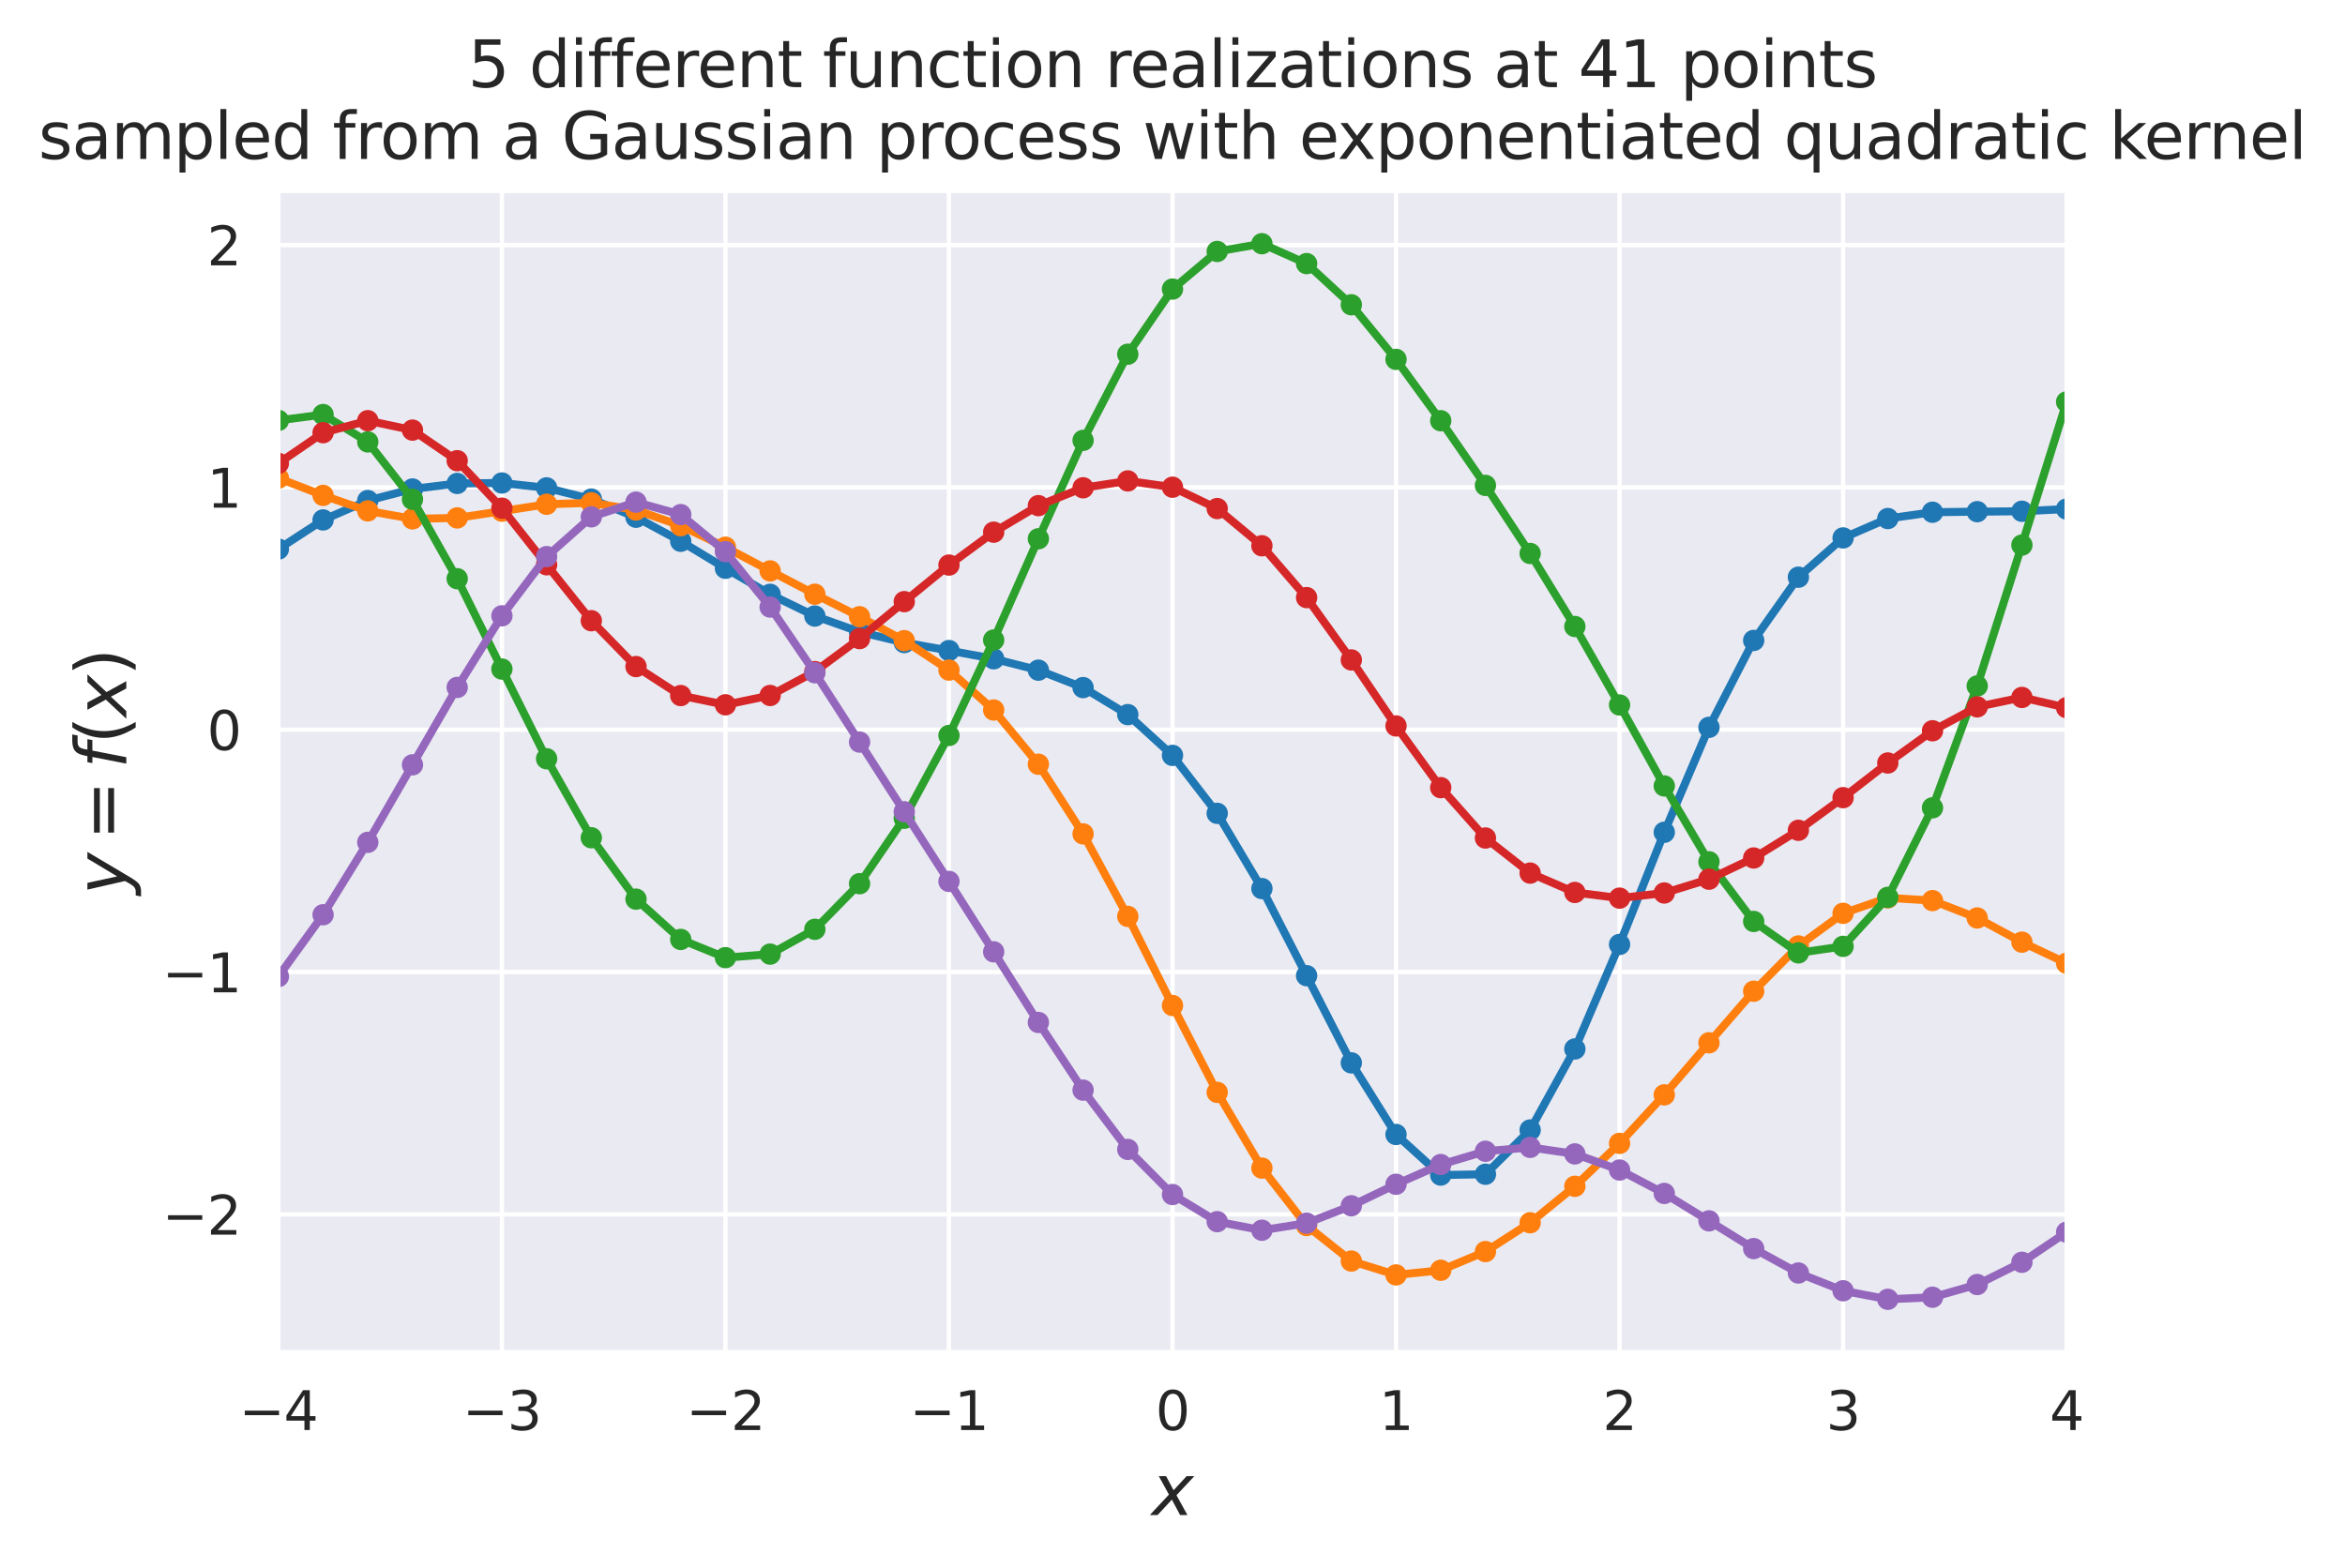 <?xml version="1.0" encoding="utf-8" standalone="no"?>
<!DOCTYPE svg PUBLIC "-//W3C//DTD SVG 1.1//EN"
  "http://www.w3.org/Graphics/SVG/1.1/DTD/svg11.dtd">
<svg height="293.655pt" version="1.1" viewBox="0 0 439.037 293.655" width="439.037pt" xmlns="http://www.w3.org/2000/svg" xmlns:xlink="http://www.w3.org/1999/xlink">
 <defs>
  <style type="text/css">*{stroke-linecap:butt;stroke-linejoin:round;}</style>
 </defs>
 <g id="figure_1">
  <g id="patch_1">
   <path d="M -0 293.655 
L 439.037 293.655 
L 439.037 0 
L -0 0 
z
" style="fill:#ffffff;"/>
  </g>
  <g id="axes_1">
   <g id="patch_2">
    <path d="M 52.118 253.196 
L 386.918 253.196 
L 386.918 35.755 
L 52.118 35.755 
z
" style="fill:#eaeaf2;"/>
   </g>
   <g id="matplotlib.axis_1">
    <g id="xtick_1">
     <g id="line2d_1">
      <path clip-path="url(#pf27508926e)" d="M 52.118 253.196 
L 52.118 35.755 
" style="fill:none;stroke:#ffffff;stroke-linecap:round;stroke-width:0.8;"/>
     </g>
     <g id="text_1">
      <!-- −4 -->
      <g style="fill:#262626;" transform="translate(44.747 267.794)scale(0.1 -0.1)">
       <defs>
        <path d="M 678 2272 
L 4684 2272 
L 4684 1741 
L 678 1741 
L 678 2272 
z
" id="DejaVuSans-2212" transform="scale(0.016)"/>
        <path d="M 2419 4116 
L 825 1625 
L 2419 1625 
L 2419 4116 
z
M 2253 4666 
L 3047 4666 
L 3047 1625 
L 3713 1625 
L 3713 1100 
L 3047 1100 
L 3047 0 
L 2419 0 
L 2419 1100 
L 313 1100 
L 313 1709 
L 2253 4666 
z
" id="DejaVuSans-34" transform="scale(0.016)"/>
       </defs>
       <use xlink:href="#DejaVuSans-2212"/>
       <use x="83.789" xlink:href="#DejaVuSans-34"/>
      </g>
     </g>
    </g>
    <g id="xtick_2">
     <g id="line2d_2">
      <path clip-path="url(#pf27508926e)" d="M 93.968 253.196 
L 93.968 35.755 
" style="fill:none;stroke:#ffffff;stroke-linecap:round;stroke-width:0.8;"/>
     </g>
     <g id="text_2">
      <!-- −3 -->
      <g style="fill:#262626;" transform="translate(86.597 267.794)scale(0.1 -0.1)">
       <defs>
        <path d="M 2597 2516 
Q 3050 2419 3304 2112 
Q 3559 1806 3559 1356 
Q 3559 666 3084 287 
Q 2609 -91 1734 -91 
Q 1441 -91 1130 -33 
Q 819 25 488 141 
L 488 750 
Q 750 597 1062 519 
Q 1375 441 1716 441 
Q 2309 441 2620 675 
Q 2931 909 2931 1356 
Q 2931 1769 2642 2001 
Q 2353 2234 1838 2234 
L 1294 2234 
L 1294 2753 
L 1863 2753 
Q 2328 2753 2575 2939 
Q 2822 3125 2822 3475 
Q 2822 3834 2567 4026 
Q 2313 4219 1838 4219 
Q 1578 4219 1281 4162 
Q 984 4106 628 3988 
L 628 4550 
Q 988 4650 1302 4700 
Q 1616 4750 1894 4750 
Q 2613 4750 3031 4423 
Q 3450 4097 3450 3541 
Q 3450 3153 3228 2886 
Q 3006 2619 2597 2516 
z
" id="DejaVuSans-33" transform="scale(0.016)"/>
       </defs>
       <use xlink:href="#DejaVuSans-2212"/>
       <use x="83.789" xlink:href="#DejaVuSans-33"/>
      </g>
     </g>
    </g>
    <g id="xtick_3">
     <g id="line2d_3">
      <path clip-path="url(#pf27508926e)" d="M 135.818 253.196 
L 135.818 35.755 
" style="fill:none;stroke:#ffffff;stroke-linecap:round;stroke-width:0.8;"/>
     </g>
     <g id="text_3">
      <!-- −2 -->
      <g style="fill:#262626;" transform="translate(128.447 267.794)scale(0.1 -0.1)">
       <defs>
        <path d="M 1228 531 
L 3431 531 
L 3431 0 
L 469 0 
L 469 531 
Q 828 903 1448 1529 
Q 2069 2156 2228 2338 
Q 2531 2678 2651 2914 
Q 2772 3150 2772 3378 
Q 2772 3750 2511 3984 
Q 2250 4219 1831 4219 
Q 1534 4219 1204 4116 
Q 875 4013 500 3803 
L 500 4441 
Q 881 4594 1212 4672 
Q 1544 4750 1819 4750 
Q 2544 4750 2975 4387 
Q 3406 4025 3406 3419 
Q 3406 3131 3298 2873 
Q 3191 2616 2906 2266 
Q 2828 2175 2409 1742 
Q 1991 1309 1228 531 
z
" id="DejaVuSans-32" transform="scale(0.016)"/>
       </defs>
       <use xlink:href="#DejaVuSans-2212"/>
       <use x="83.789" xlink:href="#DejaVuSans-32"/>
      </g>
     </g>
    </g>
    <g id="xtick_4">
     <g id="line2d_4">
      <path clip-path="url(#pf27508926e)" d="M 177.668 253.196 
L 177.668 35.755 
" style="fill:none;stroke:#ffffff;stroke-linecap:round;stroke-width:0.8;"/>
     </g>
     <g id="text_4">
      <!-- −1 -->
      <g style="fill:#262626;" transform="translate(170.297 267.794)scale(0.1 -0.1)">
       <defs>
        <path d="M 794 531 
L 1825 531 
L 1825 4091 
L 703 3866 
L 703 4441 
L 1819 4666 
L 2450 4666 
L 2450 531 
L 3481 531 
L 3481 0 
L 794 0 
L 794 531 
z
" id="DejaVuSans-31" transform="scale(0.016)"/>
       </defs>
       <use xlink:href="#DejaVuSans-2212"/>
       <use x="83.789" xlink:href="#DejaVuSans-31"/>
      </g>
     </g>
    </g>
    <g id="xtick_5">
     <g id="line2d_5">
      <path clip-path="url(#pf27508926e)" d="M 219.518 253.196 
L 219.518 35.755 
" style="fill:none;stroke:#ffffff;stroke-linecap:round;stroke-width:0.8;"/>
     </g>
     <g id="text_5">
      <!-- 0 -->
      <g style="fill:#262626;" transform="translate(216.337 267.794)scale(0.1 -0.1)">
       <defs>
        <path d="M 2034 4250 
Q 1547 4250 1301 3770 
Q 1056 3291 1056 2328 
Q 1056 1369 1301 889 
Q 1547 409 2034 409 
Q 2525 409 2770 889 
Q 3016 1369 3016 2328 
Q 3016 3291 2770 3770 
Q 2525 4250 2034 4250 
z
M 2034 4750 
Q 2819 4750 3233 4129 
Q 3647 3509 3647 2328 
Q 3647 1150 3233 529 
Q 2819 -91 2034 -91 
Q 1250 -91 836 529 
Q 422 1150 422 2328 
Q 422 3509 836 4129 
Q 1250 4750 2034 4750 
z
" id="DejaVuSans-30" transform="scale(0.016)"/>
       </defs>
       <use xlink:href="#DejaVuSans-30"/>
      </g>
     </g>
    </g>
    <g id="xtick_6">
     <g id="line2d_6">
      <path clip-path="url(#pf27508926e)" d="M 261.368 253.196 
L 261.368 35.755 
" style="fill:none;stroke:#ffffff;stroke-linecap:round;stroke-width:0.8;"/>
     </g>
     <g id="text_6">
      <!-- 1 -->
      <g style="fill:#262626;" transform="translate(258.187 267.794)scale(0.1 -0.1)">
       <use xlink:href="#DejaVuSans-31"/>
      </g>
     </g>
    </g>
    <g id="xtick_7">
     <g id="line2d_7">
      <path clip-path="url(#pf27508926e)" d="M 303.218 253.196 
L 303.218 35.755 
" style="fill:none;stroke:#ffffff;stroke-linecap:round;stroke-width:0.8;"/>
     </g>
     <g id="text_7">
      <!-- 2 -->
      <g style="fill:#262626;" transform="translate(300.037 267.794)scale(0.1 -0.1)">
       <use xlink:href="#DejaVuSans-32"/>
      </g>
     </g>
    </g>
    <g id="xtick_8">
     <g id="line2d_8">
      <path clip-path="url(#pf27508926e)" d="M 345.068 253.196 
L 345.068 35.755 
" style="fill:none;stroke:#ffffff;stroke-linecap:round;stroke-width:0.8;"/>
     </g>
     <g id="text_8">
      <!-- 3 -->
      <g style="fill:#262626;" transform="translate(341.887 267.794)scale(0.1 -0.1)">
       <use xlink:href="#DejaVuSans-33"/>
      </g>
     </g>
    </g>
    <g id="xtick_9">
     <g id="line2d_9">
      <path clip-path="url(#pf27508926e)" d="M 386.918 253.196 
L 386.918 35.755 
" style="fill:none;stroke:#ffffff;stroke-linecap:round;stroke-width:0.8;"/>
     </g>
     <g id="text_9">
      <!-- 4 -->
      <g style="fill:#262626;" transform="translate(383.737 267.794)scale(0.1 -0.1)">
       <use xlink:href="#DejaVuSans-34"/>
      </g>
     </g>
    </g>
    <g id="text_10">
     <!-- $x$ -->
     <g style="fill:#262626;" transform="translate(215.618 283.752)scale(0.13 -0.13)">
      <defs>
       <path d="M 3841 3500 
L 2234 1784 
L 3219 0 
L 2559 0 
L 1819 1388 
L 531 0 
L -166 0 
L 1556 1844 
L 641 3500 
L 1300 3500 
L 1972 2234 
L 3144 3500 
L 3841 3500 
z
" id="DejaVuSans-Oblique-78" transform="scale(0.016)"/>
      </defs>
      <use transform="translate(0 0.312)" xlink:href="#DejaVuSans-Oblique-78"/>
     </g>
    </g>
   </g>
   <g id="matplotlib.axis_2">
    <g id="ytick_1">
     <g id="line2d_10">
      <path clip-path="url(#pf27508926e)" d="M 52.118 227.403 
L 386.918 227.403 
" style="fill:none;stroke:#ffffff;stroke-linecap:round;stroke-width:0.8;"/>
     </g>
     <g id="text_11">
      <!-- −2 -->
      <g style="fill:#262626;" transform="translate(30.376 231.202)scale(0.1 -0.1)">
       <use xlink:href="#DejaVuSans-2212"/>
       <use x="83.789" xlink:href="#DejaVuSans-32"/>
      </g>
     </g>
    </g>
    <g id="ytick_2">
     <g id="line2d_11">
      <path clip-path="url(#pf27508926e)" d="M 52.118 182.025 
L 386.918 182.025 
" style="fill:none;stroke:#ffffff;stroke-linecap:round;stroke-width:0.8;"/>
     </g>
     <g id="text_12">
      <!-- −1 -->
      <g style="fill:#262626;" transform="translate(30.376 185.824)scale(0.1 -0.1)">
       <use xlink:href="#DejaVuSans-2212"/>
       <use x="83.789" xlink:href="#DejaVuSans-31"/>
      </g>
     </g>
    </g>
    <g id="ytick_3">
     <g id="line2d_12">
      <path clip-path="url(#pf27508926e)" d="M 52.118 136.646 
L 386.918 136.646 
" style="fill:none;stroke:#ffffff;stroke-linecap:round;stroke-width:0.8;"/>
     </g>
     <g id="text_13">
      <!-- 0 -->
      <g style="fill:#262626;" transform="translate(38.756 140.445)scale(0.1 -0.1)">
       <use xlink:href="#DejaVuSans-30"/>
      </g>
     </g>
    </g>
    <g id="ytick_4">
     <g id="line2d_13">
      <path clip-path="url(#pf27508926e)" d="M 52.118 91.268 
L 386.918 91.268 
" style="fill:none;stroke:#ffffff;stroke-linecap:round;stroke-width:0.8;"/>
     </g>
     <g id="text_14">
      <!-- 1 -->
      <g style="fill:#262626;" transform="translate(38.756 95.067)scale(0.1 -0.1)">
       <use xlink:href="#DejaVuSans-31"/>
      </g>
     </g>
    </g>
    <g id="ytick_5">
     <g id="line2d_14">
      <path clip-path="url(#pf27508926e)" d="M 52.118 45.889 
L 386.918 45.889 
" style="fill:none;stroke:#ffffff;stroke-linecap:round;stroke-width:0.8;"/>
     </g>
     <g id="text_15">
      <!-- 2 -->
      <g style="fill:#262626;" transform="translate(38.756 49.688)scale(0.1 -0.1)">
       <use xlink:href="#DejaVuSans-32"/>
      </g>
     </g>
    </g>
    <g id="text_16">
     <!-- $y = f(x)$ -->
     <g style="fill:#262626;" transform="translate(23.646 167.55)rotate(-90)scale(0.13 -0.13)">
      <defs>
       <path d="M 1588 -325 
Q 1188 -997 936 -1164 
Q 684 -1331 294 -1331 
L -159 -1331 
L -63 -850 
L 269 -850 
Q 509 -850 678 -719 
Q 847 -588 1056 -206 
L 1234 128 
L 459 3500 
L 1069 3500 
L 1650 819 
L 3256 3500 
L 3859 3500 
L 1588 -325 
z
" id="DejaVuSans-Oblique-79" transform="scale(0.016)"/>
       <path d="M 678 2906 
L 4684 2906 
L 4684 2381 
L 678 2381 
L 678 2906 
z
M 678 1631 
L 4684 1631 
L 4684 1100 
L 678 1100 
L 678 1631 
z
" id="DejaVuSans-3d" transform="scale(0.016)"/>
       <path d="M 3059 4863 
L 2969 4384 
L 2419 4384 
Q 2106 4384 1964 4261 
Q 1822 4138 1753 3809 
L 1691 3500 
L 2638 3500 
L 2553 3053 
L 1606 3053 
L 1013 0 
L 434 0 
L 1031 3053 
L 481 3053 
L 563 3500 
L 1113 3500 
L 1159 3744 
Q 1278 4363 1576 4613 
Q 1875 4863 2516 4863 
L 3059 4863 
z
" id="DejaVuSans-Oblique-66" transform="scale(0.016)"/>
       <path d="M 1984 4856 
Q 1566 4138 1362 3434 
Q 1159 2731 1159 2009 
Q 1159 1288 1364 580 
Q 1569 -128 1984 -844 
L 1484 -844 
Q 1016 -109 783 600 
Q 550 1309 550 2009 
Q 550 2706 781 3412 
Q 1013 4119 1484 4856 
L 1984 4856 
z
" id="DejaVuSans-28" transform="scale(0.016)"/>
       <path d="M 513 4856 
L 1013 4856 
Q 1481 4119 1714 3412 
Q 1947 2706 1947 2009 
Q 1947 1309 1714 600 
Q 1481 -109 1013 -844 
L 513 -844 
Q 928 -128 1133 580 
Q 1338 1288 1338 2009 
Q 1338 2731 1133 3434 
Q 928 4138 513 4856 
z
" id="DejaVuSans-29" transform="scale(0.016)"/>
      </defs>
      <use transform="translate(0 0.016)" xlink:href="#DejaVuSans-Oblique-79"/>
      <use transform="translate(78.662 0.016)" xlink:href="#DejaVuSans-3d"/>
      <use transform="translate(181.934 0.016)" xlink:href="#DejaVuSans-Oblique-66"/>
      <use transform="translate(217.139 0.016)" xlink:href="#DejaVuSans-28"/>
      <use transform="translate(256.152 0.016)" xlink:href="#DejaVuSans-Oblique-78"/>
      <use transform="translate(315.332 0.016)" xlink:href="#DejaVuSans-29"/>
     </g>
    </g>
   </g>
   <g id="line2d_15">
    <path clip-path="url(#pf27508926e)" d="M 52.118 102.822 
L 60.488 97.365 
L 68.858 93.734 
L 77.228 91.568 
L 85.598 90.532 
L 93.968 90.447 
L 102.338 91.36 
L 110.708 93.461 
L 119.078 96.856 
L 127.448 101.356 
L 135.818 106.415 
L 144.188 111.297 
L 152.558 115.363 
L 160.928 118.326 
L 169.298 120.329 
L 177.668 121.824 
L 186.038 123.367 
L 194.408 125.497 
L 202.778 128.76 
L 211.148 133.82 
L 219.518 141.456 
L 227.888 152.308 
L 236.258 166.401 
L 244.628 182.706 
L 252.998 199.035 
L 261.368 212.445 
L 269.738 220.044 
L 278.108 219.893 
L 286.478 211.604 
L 294.848 196.434 
L 303.218 176.858 
L 311.588 155.858 
L 319.958 136.204 
L 328.328 119.93 
L 336.698 108.087 
L 345.068 100.732 
L 353.438 97.103 
L 361.808 95.922 
L 370.178 95.814 
L 378.548 95.74 
L 386.918 95.326 
" style="fill:none;stroke:#1f77b4;stroke-linecap:round;stroke-width:1.5;"/>
    <defs>
     <path d="M 0 1.5 
C 0.398 1.5 0.779 1.342 1.061 1.061 
C 1.342 0.779 1.5 0.398 1.5 0 
C 1.5 -0.398 1.342 -0.779 1.061 -1.061 
C 0.779 -1.342 0.398 -1.5 0 -1.5 
C -0.398 -1.5 -0.779 -1.342 -1.061 -1.061 
C -1.342 -0.779 -1.5 -0.398 -1.5 0 
C -1.5 0.398 -1.342 0.779 -1.061 1.061 
C -0.779 1.342 -0.398 1.5 0 1.5 
z
" id="m7445954323" style="stroke:#1f77b4;"/>
    </defs>
    <g clip-path="url(#pf27508926e)">
     <use style="fill:#1f77b4;stroke:#1f77b4;" x="52.118" xlink:href="#m7445954323" y="102.822"/>
     <use style="fill:#1f77b4;stroke:#1f77b4;" x="60.488" xlink:href="#m7445954323" y="97.365"/>
     <use style="fill:#1f77b4;stroke:#1f77b4;" x="68.858" xlink:href="#m7445954323" y="93.734"/>
     <use style="fill:#1f77b4;stroke:#1f77b4;" x="77.228" xlink:href="#m7445954323" y="91.568"/>
     <use style="fill:#1f77b4;stroke:#1f77b4;" x="85.598" xlink:href="#m7445954323" y="90.532"/>
     <use style="fill:#1f77b4;stroke:#1f77b4;" x="93.968" xlink:href="#m7445954323" y="90.447"/>
     <use style="fill:#1f77b4;stroke:#1f77b4;" x="102.338" xlink:href="#m7445954323" y="91.36"/>
     <use style="fill:#1f77b4;stroke:#1f77b4;" x="110.708" xlink:href="#m7445954323" y="93.461"/>
     <use style="fill:#1f77b4;stroke:#1f77b4;" x="119.078" xlink:href="#m7445954323" y="96.856"/>
     <use style="fill:#1f77b4;stroke:#1f77b4;" x="127.448" xlink:href="#m7445954323" y="101.356"/>
     <use style="fill:#1f77b4;stroke:#1f77b4;" x="135.818" xlink:href="#m7445954323" y="106.415"/>
     <use style="fill:#1f77b4;stroke:#1f77b4;" x="144.188" xlink:href="#m7445954323" y="111.297"/>
     <use style="fill:#1f77b4;stroke:#1f77b4;" x="152.558" xlink:href="#m7445954323" y="115.363"/>
     <use style="fill:#1f77b4;stroke:#1f77b4;" x="160.928" xlink:href="#m7445954323" y="118.326"/>
     <use style="fill:#1f77b4;stroke:#1f77b4;" x="169.298" xlink:href="#m7445954323" y="120.329"/>
     <use style="fill:#1f77b4;stroke:#1f77b4;" x="177.668" xlink:href="#m7445954323" y="121.824"/>
     <use style="fill:#1f77b4;stroke:#1f77b4;" x="186.038" xlink:href="#m7445954323" y="123.367"/>
     <use style="fill:#1f77b4;stroke:#1f77b4;" x="194.408" xlink:href="#m7445954323" y="125.497"/>
     <use style="fill:#1f77b4;stroke:#1f77b4;" x="202.778" xlink:href="#m7445954323" y="128.76"/>
     <use style="fill:#1f77b4;stroke:#1f77b4;" x="211.148" xlink:href="#m7445954323" y="133.82"/>
     <use style="fill:#1f77b4;stroke:#1f77b4;" x="219.518" xlink:href="#m7445954323" y="141.456"/>
     <use style="fill:#1f77b4;stroke:#1f77b4;" x="227.888" xlink:href="#m7445954323" y="152.308"/>
     <use style="fill:#1f77b4;stroke:#1f77b4;" x="236.258" xlink:href="#m7445954323" y="166.401"/>
     <use style="fill:#1f77b4;stroke:#1f77b4;" x="244.628" xlink:href="#m7445954323" y="182.706"/>
     <use style="fill:#1f77b4;stroke:#1f77b4;" x="252.998" xlink:href="#m7445954323" y="199.035"/>
     <use style="fill:#1f77b4;stroke:#1f77b4;" x="261.368" xlink:href="#m7445954323" y="212.445"/>
     <use style="fill:#1f77b4;stroke:#1f77b4;" x="269.738" xlink:href="#m7445954323" y="220.044"/>
     <use style="fill:#1f77b4;stroke:#1f77b4;" x="278.108" xlink:href="#m7445954323" y="219.893"/>
     <use style="fill:#1f77b4;stroke:#1f77b4;" x="286.478" xlink:href="#m7445954323" y="211.604"/>
     <use style="fill:#1f77b4;stroke:#1f77b4;" x="294.848" xlink:href="#m7445954323" y="196.434"/>
     <use style="fill:#1f77b4;stroke:#1f77b4;" x="303.218" xlink:href="#m7445954323" y="176.858"/>
     <use style="fill:#1f77b4;stroke:#1f77b4;" x="311.588" xlink:href="#m7445954323" y="155.858"/>
     <use style="fill:#1f77b4;stroke:#1f77b4;" x="319.958" xlink:href="#m7445954323" y="136.204"/>
     <use style="fill:#1f77b4;stroke:#1f77b4;" x="328.328" xlink:href="#m7445954323" y="119.93"/>
     <use style="fill:#1f77b4;stroke:#1f77b4;" x="336.698" xlink:href="#m7445954323" y="108.087"/>
     <use style="fill:#1f77b4;stroke:#1f77b4;" x="345.068" xlink:href="#m7445954323" y="100.732"/>
     <use style="fill:#1f77b4;stroke:#1f77b4;" x="353.438" xlink:href="#m7445954323" y="97.103"/>
     <use style="fill:#1f77b4;stroke:#1f77b4;" x="361.808" xlink:href="#m7445954323" y="95.922"/>
     <use style="fill:#1f77b4;stroke:#1f77b4;" x="370.178" xlink:href="#m7445954323" y="95.814"/>
     <use style="fill:#1f77b4;stroke:#1f77b4;" x="378.548" xlink:href="#m7445954323" y="95.74"/>
     <use style="fill:#1f77b4;stroke:#1f77b4;" x="386.918" xlink:href="#m7445954323" y="95.326"/>
    </g>
   </g>
   <g id="line2d_16">
    <path clip-path="url(#pf27508926e)" d="M 52.118 89.546 
L 60.488 92.766 
L 68.858 95.669 
L 77.228 97.162 
L 85.598 96.988 
L 93.968 95.722 
L 102.338 94.428 
L 110.708 94.155 
L 119.078 95.501 
L 127.448 98.444 
L 135.818 102.472 
L 144.188 106.911 
L 152.558 111.275 
L 160.928 115.49 
L 169.298 119.966 
L 177.668 125.483 
L 186.038 132.957 
L 194.408 143.11 
L 202.778 156.156 
L 211.148 171.609 
L 219.518 188.288 
L 227.888 204.56 
L 236.258 218.739 
L 244.628 229.494 
L 252.998 236.149 
L 261.368 238.744 
L 269.738 237.873 
L 278.108 234.369 
L 286.478 228.973 
L 294.848 222.148 
L 303.218 214.11 
L 311.588 205.026 
L 319.958 195.276 
L 328.328 185.619 
L 336.698 177.146 
L 345.068 171.029 
L 353.438 168.133 
L 361.808 168.649 
L 370.178 171.901 
L 378.548 176.428 
L 386.918 180.382 
" style="fill:none;stroke:#ff7f0e;stroke-linecap:round;stroke-width:1.5;"/>
    <defs>
     <path d="M 0 1.5 
C 0.398 1.5 0.779 1.342 1.061 1.061 
C 1.342 0.779 1.5 0.398 1.5 0 
C 1.5 -0.398 1.342 -0.779 1.061 -1.061 
C 0.779 -1.342 0.398 -1.5 0 -1.5 
C -0.398 -1.5 -0.779 -1.342 -1.061 -1.061 
C -1.342 -0.779 -1.5 -0.398 -1.5 0 
C -1.5 0.398 -1.342 0.779 -1.061 1.061 
C -0.779 1.342 -0.398 1.5 0 1.5 
z
" id="m262eec4f44" style="stroke:#ff7f0e;"/>
    </defs>
    <g clip-path="url(#pf27508926e)">
     <use style="fill:#ff7f0e;stroke:#ff7f0e;" x="52.118" xlink:href="#m262eec4f44" y="89.546"/>
     <use style="fill:#ff7f0e;stroke:#ff7f0e;" x="60.488" xlink:href="#m262eec4f44" y="92.766"/>
     <use style="fill:#ff7f0e;stroke:#ff7f0e;" x="68.858" xlink:href="#m262eec4f44" y="95.669"/>
     <use style="fill:#ff7f0e;stroke:#ff7f0e;" x="77.228" xlink:href="#m262eec4f44" y="97.162"/>
     <use style="fill:#ff7f0e;stroke:#ff7f0e;" x="85.598" xlink:href="#m262eec4f44" y="96.988"/>
     <use style="fill:#ff7f0e;stroke:#ff7f0e;" x="93.968" xlink:href="#m262eec4f44" y="95.722"/>
     <use style="fill:#ff7f0e;stroke:#ff7f0e;" x="102.338" xlink:href="#m262eec4f44" y="94.428"/>
     <use style="fill:#ff7f0e;stroke:#ff7f0e;" x="110.708" xlink:href="#m262eec4f44" y="94.155"/>
     <use style="fill:#ff7f0e;stroke:#ff7f0e;" x="119.078" xlink:href="#m262eec4f44" y="95.501"/>
     <use style="fill:#ff7f0e;stroke:#ff7f0e;" x="127.448" xlink:href="#m262eec4f44" y="98.444"/>
     <use style="fill:#ff7f0e;stroke:#ff7f0e;" x="135.818" xlink:href="#m262eec4f44" y="102.472"/>
     <use style="fill:#ff7f0e;stroke:#ff7f0e;" x="144.188" xlink:href="#m262eec4f44" y="106.911"/>
     <use style="fill:#ff7f0e;stroke:#ff7f0e;" x="152.558" xlink:href="#m262eec4f44" y="111.275"/>
     <use style="fill:#ff7f0e;stroke:#ff7f0e;" x="160.928" xlink:href="#m262eec4f44" y="115.49"/>
     <use style="fill:#ff7f0e;stroke:#ff7f0e;" x="169.298" xlink:href="#m262eec4f44" y="119.966"/>
     <use style="fill:#ff7f0e;stroke:#ff7f0e;" x="177.668" xlink:href="#m262eec4f44" y="125.483"/>
     <use style="fill:#ff7f0e;stroke:#ff7f0e;" x="186.038" xlink:href="#m262eec4f44" y="132.957"/>
     <use style="fill:#ff7f0e;stroke:#ff7f0e;" x="194.408" xlink:href="#m262eec4f44" y="143.11"/>
     <use style="fill:#ff7f0e;stroke:#ff7f0e;" x="202.778" xlink:href="#m262eec4f44" y="156.156"/>
     <use style="fill:#ff7f0e;stroke:#ff7f0e;" x="211.148" xlink:href="#m262eec4f44" y="171.609"/>
     <use style="fill:#ff7f0e;stroke:#ff7f0e;" x="219.518" xlink:href="#m262eec4f44" y="188.288"/>
     <use style="fill:#ff7f0e;stroke:#ff7f0e;" x="227.888" xlink:href="#m262eec4f44" y="204.56"/>
     <use style="fill:#ff7f0e;stroke:#ff7f0e;" x="236.258" xlink:href="#m262eec4f44" y="218.739"/>
     <use style="fill:#ff7f0e;stroke:#ff7f0e;" x="244.628" xlink:href="#m262eec4f44" y="229.494"/>
     <use style="fill:#ff7f0e;stroke:#ff7f0e;" x="252.998" xlink:href="#m262eec4f44" y="236.149"/>
     <use style="fill:#ff7f0e;stroke:#ff7f0e;" x="261.368" xlink:href="#m262eec4f44" y="238.744"/>
     <use style="fill:#ff7f0e;stroke:#ff7f0e;" x="269.738" xlink:href="#m262eec4f44" y="237.873"/>
     <use style="fill:#ff7f0e;stroke:#ff7f0e;" x="278.108" xlink:href="#m262eec4f44" y="234.369"/>
     <use style="fill:#ff7f0e;stroke:#ff7f0e;" x="286.478" xlink:href="#m262eec4f44" y="228.973"/>
     <use style="fill:#ff7f0e;stroke:#ff7f0e;" x="294.848" xlink:href="#m262eec4f44" y="222.148"/>
     <use style="fill:#ff7f0e;stroke:#ff7f0e;" x="303.218" xlink:href="#m262eec4f44" y="214.11"/>
     <use style="fill:#ff7f0e;stroke:#ff7f0e;" x="311.588" xlink:href="#m262eec4f44" y="205.026"/>
     <use style="fill:#ff7f0e;stroke:#ff7f0e;" x="319.958" xlink:href="#m262eec4f44" y="195.276"/>
     <use style="fill:#ff7f0e;stroke:#ff7f0e;" x="328.328" xlink:href="#m262eec4f44" y="185.619"/>
     <use style="fill:#ff7f0e;stroke:#ff7f0e;" x="336.698" xlink:href="#m262eec4f44" y="177.146"/>
     <use style="fill:#ff7f0e;stroke:#ff7f0e;" x="345.068" xlink:href="#m262eec4f44" y="171.029"/>
     <use style="fill:#ff7f0e;stroke:#ff7f0e;" x="353.438" xlink:href="#m262eec4f44" y="168.133"/>
     <use style="fill:#ff7f0e;stroke:#ff7f0e;" x="361.808" xlink:href="#m262eec4f44" y="168.649"/>
     <use style="fill:#ff7f0e;stroke:#ff7f0e;" x="370.178" xlink:href="#m262eec4f44" y="171.901"/>
     <use style="fill:#ff7f0e;stroke:#ff7f0e;" x="378.548" xlink:href="#m262eec4f44" y="176.428"/>
     <use style="fill:#ff7f0e;stroke:#ff7f0e;" x="386.918" xlink:href="#m262eec4f44" y="180.382"/>
    </g>
   </g>
   <g id="line2d_17">
    <path clip-path="url(#pf27508926e)" d="M 52.118 78.729 
L 60.488 77.629 
L 68.858 82.756 
L 77.228 93.503 
L 85.598 108.37 
L 93.968 125.29 
L 102.338 142.085 
L 110.708 156.878 
L 119.078 168.376 
L 127.448 175.921 
L 135.818 179.333 
L 144.188 178.67 
L 152.558 174.024 
L 160.928 165.48 
L 169.298 153.225 
L 177.668 137.726 
L 186.038 119.852 
L 194.408 100.893 
L 202.778 82.466 
L 211.148 66.332 
L 219.518 54.136 
L 227.888 47.086 
L 236.258 45.639 
L 244.628 49.361 
L 252.998 57.074 
L 261.368 67.297 
L 269.738 78.784 
L 278.108 90.899 
L 286.478 103.642 
L 294.848 117.317 
L 303.218 132.018 
L 311.588 147.178 
L 319.958 161.382 
L 328.328 172.554 
L 336.698 178.437 
L 345.068 177.217 
L 353.438 168.042 
L 361.808 151.273 
L 370.178 128.453 
L 378.548 102.07 
L 386.918 75.257 
" style="fill:none;stroke:#2ca02c;stroke-linecap:round;stroke-width:1.5;"/>
    <defs>
     <path d="M 0 1.5 
C 0.398 1.5 0.779 1.342 1.061 1.061 
C 1.342 0.779 1.5 0.398 1.5 0 
C 1.5 -0.398 1.342 -0.779 1.061 -1.061 
C 0.779 -1.342 0.398 -1.5 0 -1.5 
C -0.398 -1.5 -0.779 -1.342 -1.061 -1.061 
C -1.342 -0.779 -1.5 -0.398 -1.5 0 
C -1.5 0.398 -1.342 0.779 -1.061 1.061 
C -0.779 1.342 -0.398 1.5 0 1.5 
z
" id="me8393041b8" style="stroke:#2ca02c;"/>
    </defs>
    <g clip-path="url(#pf27508926e)">
     <use style="fill:#2ca02c;stroke:#2ca02c;" x="52.118" xlink:href="#me8393041b8" y="78.729"/>
     <use style="fill:#2ca02c;stroke:#2ca02c;" x="60.488" xlink:href="#me8393041b8" y="77.629"/>
     <use style="fill:#2ca02c;stroke:#2ca02c;" x="68.858" xlink:href="#me8393041b8" y="82.756"/>
     <use style="fill:#2ca02c;stroke:#2ca02c;" x="77.228" xlink:href="#me8393041b8" y="93.503"/>
     <use style="fill:#2ca02c;stroke:#2ca02c;" x="85.598" xlink:href="#me8393041b8" y="108.37"/>
     <use style="fill:#2ca02c;stroke:#2ca02c;" x="93.968" xlink:href="#me8393041b8" y="125.29"/>
     <use style="fill:#2ca02c;stroke:#2ca02c;" x="102.338" xlink:href="#me8393041b8" y="142.085"/>
     <use style="fill:#2ca02c;stroke:#2ca02c;" x="110.708" xlink:href="#me8393041b8" y="156.878"/>
     <use style="fill:#2ca02c;stroke:#2ca02c;" x="119.078" xlink:href="#me8393041b8" y="168.376"/>
     <use style="fill:#2ca02c;stroke:#2ca02c;" x="127.448" xlink:href="#me8393041b8" y="175.921"/>
     <use style="fill:#2ca02c;stroke:#2ca02c;" x="135.818" xlink:href="#me8393041b8" y="179.333"/>
     <use style="fill:#2ca02c;stroke:#2ca02c;" x="144.188" xlink:href="#me8393041b8" y="178.67"/>
     <use style="fill:#2ca02c;stroke:#2ca02c;" x="152.558" xlink:href="#me8393041b8" y="174.024"/>
     <use style="fill:#2ca02c;stroke:#2ca02c;" x="160.928" xlink:href="#me8393041b8" y="165.48"/>
     <use style="fill:#2ca02c;stroke:#2ca02c;" x="169.298" xlink:href="#me8393041b8" y="153.225"/>
     <use style="fill:#2ca02c;stroke:#2ca02c;" x="177.668" xlink:href="#me8393041b8" y="137.726"/>
     <use style="fill:#2ca02c;stroke:#2ca02c;" x="186.038" xlink:href="#me8393041b8" y="119.852"/>
     <use style="fill:#2ca02c;stroke:#2ca02c;" x="194.408" xlink:href="#me8393041b8" y="100.893"/>
     <use style="fill:#2ca02c;stroke:#2ca02c;" x="202.778" xlink:href="#me8393041b8" y="82.466"/>
     <use style="fill:#2ca02c;stroke:#2ca02c;" x="211.148" xlink:href="#me8393041b8" y="66.332"/>
     <use style="fill:#2ca02c;stroke:#2ca02c;" x="219.518" xlink:href="#me8393041b8" y="54.136"/>
     <use style="fill:#2ca02c;stroke:#2ca02c;" x="227.888" xlink:href="#me8393041b8" y="47.086"/>
     <use style="fill:#2ca02c;stroke:#2ca02c;" x="236.258" xlink:href="#me8393041b8" y="45.639"/>
     <use style="fill:#2ca02c;stroke:#2ca02c;" x="244.628" xlink:href="#me8393041b8" y="49.361"/>
     <use style="fill:#2ca02c;stroke:#2ca02c;" x="252.998" xlink:href="#me8393041b8" y="57.074"/>
     <use style="fill:#2ca02c;stroke:#2ca02c;" x="261.368" xlink:href="#me8393041b8" y="67.297"/>
     <use style="fill:#2ca02c;stroke:#2ca02c;" x="269.738" xlink:href="#me8393041b8" y="78.784"/>
     <use style="fill:#2ca02c;stroke:#2ca02c;" x="278.108" xlink:href="#me8393041b8" y="90.899"/>
     <use style="fill:#2ca02c;stroke:#2ca02c;" x="286.478" xlink:href="#me8393041b8" y="103.642"/>
     <use style="fill:#2ca02c;stroke:#2ca02c;" x="294.848" xlink:href="#me8393041b8" y="117.317"/>
     <use style="fill:#2ca02c;stroke:#2ca02c;" x="303.218" xlink:href="#me8393041b8" y="132.018"/>
     <use style="fill:#2ca02c;stroke:#2ca02c;" x="311.588" xlink:href="#me8393041b8" y="147.178"/>
     <use style="fill:#2ca02c;stroke:#2ca02c;" x="319.958" xlink:href="#me8393041b8" y="161.382"/>
     <use style="fill:#2ca02c;stroke:#2ca02c;" x="328.328" xlink:href="#me8393041b8" y="172.554"/>
     <use style="fill:#2ca02c;stroke:#2ca02c;" x="336.698" xlink:href="#me8393041b8" y="178.437"/>
     <use style="fill:#2ca02c;stroke:#2ca02c;" x="345.068" xlink:href="#me8393041b8" y="177.217"/>
     <use style="fill:#2ca02c;stroke:#2ca02c;" x="353.438" xlink:href="#me8393041b8" y="168.042"/>
     <use style="fill:#2ca02c;stroke:#2ca02c;" x="361.808" xlink:href="#me8393041b8" y="151.273"/>
     <use style="fill:#2ca02c;stroke:#2ca02c;" x="370.178" xlink:href="#me8393041b8" y="128.453"/>
     <use style="fill:#2ca02c;stroke:#2ca02c;" x="378.548" xlink:href="#me8393041b8" y="102.07"/>
     <use style="fill:#2ca02c;stroke:#2ca02c;" x="386.918" xlink:href="#me8393041b8" y="75.257"/>
    </g>
   </g>
   <g id="line2d_18">
    <path clip-path="url(#pf27508926e)" d="M 52.118 86.766 
L 60.488 81.028 
L 68.858 78.776 
L 77.228 80.544 
L 85.598 86.27 
L 93.968 95.162 
L 102.338 105.76 
L 110.708 116.236 
L 119.078 124.824 
L 127.448 130.252 
L 135.818 131.983 
L 144.188 130.235 
L 152.558 125.768 
L 160.928 119.585 
L 169.298 112.664 
L 177.668 105.814 
L 186.038 99.655 
L 194.408 94.686 
L 202.778 91.344 
L 211.148 90.056 
L 219.518 91.236 
L 227.888 95.234 
L 236.258 102.202 
L 244.628 111.907 
L 252.998 123.579 
L 261.368 135.942 
L 269.738 147.494 
L 278.108 156.928 
L 286.478 163.499 
L 294.848 167.122 
L 303.218 168.187 
L 311.588 167.222 
L 319.958 164.639 
L 328.328 160.67 
L 336.698 155.484 
L 345.068 149.372 
L 353.438 142.878 
L 361.808 136.847 
L 370.178 132.368 
L 378.548 130.605 
L 386.918 132.522 
" style="fill:none;stroke:#d62728;stroke-linecap:round;stroke-width:1.5;"/>
    <defs>
     <path d="M 0 1.5 
C 0.398 1.5 0.779 1.342 1.061 1.061 
C 1.342 0.779 1.5 0.398 1.5 0 
C 1.5 -0.398 1.342 -0.779 1.061 -1.061 
C 0.779 -1.342 0.398 -1.5 0 -1.5 
C -0.398 -1.5 -0.779 -1.342 -1.061 -1.061 
C -1.342 -0.779 -1.5 -0.398 -1.5 0 
C -1.5 0.398 -1.342 0.779 -1.061 1.061 
C -0.779 1.342 -0.398 1.5 0 1.5 
z
" id="m66d1d0b7a1" style="stroke:#d62728;"/>
    </defs>
    <g clip-path="url(#pf27508926e)">
     <use style="fill:#d62728;stroke:#d62728;" x="52.118" xlink:href="#m66d1d0b7a1" y="86.766"/>
     <use style="fill:#d62728;stroke:#d62728;" x="60.488" xlink:href="#m66d1d0b7a1" y="81.028"/>
     <use style="fill:#d62728;stroke:#d62728;" x="68.858" xlink:href="#m66d1d0b7a1" y="78.776"/>
     <use style="fill:#d62728;stroke:#d62728;" x="77.228" xlink:href="#m66d1d0b7a1" y="80.544"/>
     <use style="fill:#d62728;stroke:#d62728;" x="85.598" xlink:href="#m66d1d0b7a1" y="86.27"/>
     <use style="fill:#d62728;stroke:#d62728;" x="93.968" xlink:href="#m66d1d0b7a1" y="95.162"/>
     <use style="fill:#d62728;stroke:#d62728;" x="102.338" xlink:href="#m66d1d0b7a1" y="105.76"/>
     <use style="fill:#d62728;stroke:#d62728;" x="110.708" xlink:href="#m66d1d0b7a1" y="116.236"/>
     <use style="fill:#d62728;stroke:#d62728;" x="119.078" xlink:href="#m66d1d0b7a1" y="124.824"/>
     <use style="fill:#d62728;stroke:#d62728;" x="127.448" xlink:href="#m66d1d0b7a1" y="130.252"/>
     <use style="fill:#d62728;stroke:#d62728;" x="135.818" xlink:href="#m66d1d0b7a1" y="131.983"/>
     <use style="fill:#d62728;stroke:#d62728;" x="144.188" xlink:href="#m66d1d0b7a1" y="130.235"/>
     <use style="fill:#d62728;stroke:#d62728;" x="152.558" xlink:href="#m66d1d0b7a1" y="125.768"/>
     <use style="fill:#d62728;stroke:#d62728;" x="160.928" xlink:href="#m66d1d0b7a1" y="119.585"/>
     <use style="fill:#d62728;stroke:#d62728;" x="169.298" xlink:href="#m66d1d0b7a1" y="112.664"/>
     <use style="fill:#d62728;stroke:#d62728;" x="177.668" xlink:href="#m66d1d0b7a1" y="105.814"/>
     <use style="fill:#d62728;stroke:#d62728;" x="186.038" xlink:href="#m66d1d0b7a1" y="99.655"/>
     <use style="fill:#d62728;stroke:#d62728;" x="194.408" xlink:href="#m66d1d0b7a1" y="94.686"/>
     <use style="fill:#d62728;stroke:#d62728;" x="202.778" xlink:href="#m66d1d0b7a1" y="91.344"/>
     <use style="fill:#d62728;stroke:#d62728;" x="211.148" xlink:href="#m66d1d0b7a1" y="90.056"/>
     <use style="fill:#d62728;stroke:#d62728;" x="219.518" xlink:href="#m66d1d0b7a1" y="91.236"/>
     <use style="fill:#d62728;stroke:#d62728;" x="227.888" xlink:href="#m66d1d0b7a1" y="95.234"/>
     <use style="fill:#d62728;stroke:#d62728;" x="236.258" xlink:href="#m66d1d0b7a1" y="102.202"/>
     <use style="fill:#d62728;stroke:#d62728;" x="244.628" xlink:href="#m66d1d0b7a1" y="111.907"/>
     <use style="fill:#d62728;stroke:#d62728;" x="252.998" xlink:href="#m66d1d0b7a1" y="123.579"/>
     <use style="fill:#d62728;stroke:#d62728;" x="261.368" xlink:href="#m66d1d0b7a1" y="135.942"/>
     <use style="fill:#d62728;stroke:#d62728;" x="269.738" xlink:href="#m66d1d0b7a1" y="147.494"/>
     <use style="fill:#d62728;stroke:#d62728;" x="278.108" xlink:href="#m66d1d0b7a1" y="156.928"/>
     <use style="fill:#d62728;stroke:#d62728;" x="286.478" xlink:href="#m66d1d0b7a1" y="163.499"/>
     <use style="fill:#d62728;stroke:#d62728;" x="294.848" xlink:href="#m66d1d0b7a1" y="167.122"/>
     <use style="fill:#d62728;stroke:#d62728;" x="303.218" xlink:href="#m66d1d0b7a1" y="168.187"/>
     <use style="fill:#d62728;stroke:#d62728;" x="311.588" xlink:href="#m66d1d0b7a1" y="167.222"/>
     <use style="fill:#d62728;stroke:#d62728;" x="319.958" xlink:href="#m66d1d0b7a1" y="164.639"/>
     <use style="fill:#d62728;stroke:#d62728;" x="328.328" xlink:href="#m66d1d0b7a1" y="160.67"/>
     <use style="fill:#d62728;stroke:#d62728;" x="336.698" xlink:href="#m66d1d0b7a1" y="155.484"/>
     <use style="fill:#d62728;stroke:#d62728;" x="345.068" xlink:href="#m66d1d0b7a1" y="149.372"/>
     <use style="fill:#d62728;stroke:#d62728;" x="353.438" xlink:href="#m66d1d0b7a1" y="142.878"/>
     <use style="fill:#d62728;stroke:#d62728;" x="361.808" xlink:href="#m66d1d0b7a1" y="136.847"/>
     <use style="fill:#d62728;stroke:#d62728;" x="370.178" xlink:href="#m66d1d0b7a1" y="132.368"/>
     <use style="fill:#d62728;stroke:#d62728;" x="378.548" xlink:href="#m66d1d0b7a1" y="130.605"/>
     <use style="fill:#d62728;stroke:#d62728;" x="386.918" xlink:href="#m66d1d0b7a1" y="132.522"/>
    </g>
   </g>
   <g id="line2d_19">
    <path clip-path="url(#pf27508926e)" d="M 52.118 182.874 
L 60.488 171.298 
L 68.858 157.738 
L 77.228 143.224 
L 85.598 128.73 
L 93.968 115.318 
L 102.338 104.231 
L 110.708 96.786 
L 119.078 94.033 
L 127.448 96.366 
L 135.818 103.315 
L 144.188 113.68 
L 152.558 125.974 
L 160.928 138.964 
L 169.298 152.014 
L 177.668 165.058 
L 186.038 178.241 
L 194.408 191.468 
L 202.778 204.141 
L 211.148 215.244 
L 219.518 223.693 
L 227.888 228.769 
L 236.258 230.376 
L 244.628 229.056 
L 252.998 225.797 
L 261.368 221.768 
L 269.738 218.073 
L 278.108 215.587 
L 286.478 214.861 
L 294.848 216.084 
L 303.218 219.103 
L 311.588 223.485 
L 319.958 228.619 
L 328.328 233.814 
L 336.698 238.384 
L 345.068 241.71 
L 353.438 243.312 
L 361.808 242.926 
L 370.178 240.545 
L 378.548 236.377 
L 386.918 230.74 
" style="fill:none;stroke:#9467bd;stroke-linecap:round;stroke-width:1.5;"/>
    <defs>
     <path d="M 0 1.5 
C 0.398 1.5 0.779 1.342 1.061 1.061 
C 1.342 0.779 1.5 0.398 1.5 0 
C 1.5 -0.398 1.342 -0.779 1.061 -1.061 
C 0.779 -1.342 0.398 -1.5 0 -1.5 
C -0.398 -1.5 -0.779 -1.342 -1.061 -1.061 
C -1.342 -0.779 -1.5 -0.398 -1.5 0 
C -1.5 0.398 -1.342 0.779 -1.061 1.061 
C -0.779 1.342 -0.398 1.5 0 1.5 
z
" id="m6f9bd912d5" style="stroke:#9467bd;"/>
    </defs>
    <g clip-path="url(#pf27508926e)">
     <use style="fill:#9467bd;stroke:#9467bd;" x="52.118" xlink:href="#m6f9bd912d5" y="182.874"/>
     <use style="fill:#9467bd;stroke:#9467bd;" x="60.488" xlink:href="#m6f9bd912d5" y="171.298"/>
     <use style="fill:#9467bd;stroke:#9467bd;" x="68.858" xlink:href="#m6f9bd912d5" y="157.738"/>
     <use style="fill:#9467bd;stroke:#9467bd;" x="77.228" xlink:href="#m6f9bd912d5" y="143.224"/>
     <use style="fill:#9467bd;stroke:#9467bd;" x="85.598" xlink:href="#m6f9bd912d5" y="128.73"/>
     <use style="fill:#9467bd;stroke:#9467bd;" x="93.968" xlink:href="#m6f9bd912d5" y="115.318"/>
     <use style="fill:#9467bd;stroke:#9467bd;" x="102.338" xlink:href="#m6f9bd912d5" y="104.231"/>
     <use style="fill:#9467bd;stroke:#9467bd;" x="110.708" xlink:href="#m6f9bd912d5" y="96.786"/>
     <use style="fill:#9467bd;stroke:#9467bd;" x="119.078" xlink:href="#m6f9bd912d5" y="94.033"/>
     <use style="fill:#9467bd;stroke:#9467bd;" x="127.448" xlink:href="#m6f9bd912d5" y="96.366"/>
     <use style="fill:#9467bd;stroke:#9467bd;" x="135.818" xlink:href="#m6f9bd912d5" y="103.315"/>
     <use style="fill:#9467bd;stroke:#9467bd;" x="144.188" xlink:href="#m6f9bd912d5" y="113.68"/>
     <use style="fill:#9467bd;stroke:#9467bd;" x="152.558" xlink:href="#m6f9bd912d5" y="125.974"/>
     <use style="fill:#9467bd;stroke:#9467bd;" x="160.928" xlink:href="#m6f9bd912d5" y="138.964"/>
     <use style="fill:#9467bd;stroke:#9467bd;" x="169.298" xlink:href="#m6f9bd912d5" y="152.014"/>
     <use style="fill:#9467bd;stroke:#9467bd;" x="177.668" xlink:href="#m6f9bd912d5" y="165.058"/>
     <use style="fill:#9467bd;stroke:#9467bd;" x="186.038" xlink:href="#m6f9bd912d5" y="178.241"/>
     <use style="fill:#9467bd;stroke:#9467bd;" x="194.408" xlink:href="#m6f9bd912d5" y="191.468"/>
     <use style="fill:#9467bd;stroke:#9467bd;" x="202.778" xlink:href="#m6f9bd912d5" y="204.141"/>
     <use style="fill:#9467bd;stroke:#9467bd;" x="211.148" xlink:href="#m6f9bd912d5" y="215.244"/>
     <use style="fill:#9467bd;stroke:#9467bd;" x="219.518" xlink:href="#m6f9bd912d5" y="223.693"/>
     <use style="fill:#9467bd;stroke:#9467bd;" x="227.888" xlink:href="#m6f9bd912d5" y="228.769"/>
     <use style="fill:#9467bd;stroke:#9467bd;" x="236.258" xlink:href="#m6f9bd912d5" y="230.376"/>
     <use style="fill:#9467bd;stroke:#9467bd;" x="244.628" xlink:href="#m6f9bd912d5" y="229.056"/>
     <use style="fill:#9467bd;stroke:#9467bd;" x="252.998" xlink:href="#m6f9bd912d5" y="225.797"/>
     <use style="fill:#9467bd;stroke:#9467bd;" x="261.368" xlink:href="#m6f9bd912d5" y="221.768"/>
     <use style="fill:#9467bd;stroke:#9467bd;" x="269.738" xlink:href="#m6f9bd912d5" y="218.073"/>
     <use style="fill:#9467bd;stroke:#9467bd;" x="278.108" xlink:href="#m6f9bd912d5" y="215.587"/>
     <use style="fill:#9467bd;stroke:#9467bd;" x="286.478" xlink:href="#m6f9bd912d5" y="214.861"/>
     <use style="fill:#9467bd;stroke:#9467bd;" x="294.848" xlink:href="#m6f9bd912d5" y="216.084"/>
     <use style="fill:#9467bd;stroke:#9467bd;" x="303.218" xlink:href="#m6f9bd912d5" y="219.103"/>
     <use style="fill:#9467bd;stroke:#9467bd;" x="311.588" xlink:href="#m6f9bd912d5" y="223.485"/>
     <use style="fill:#9467bd;stroke:#9467bd;" x="319.958" xlink:href="#m6f9bd912d5" y="228.619"/>
     <use style="fill:#9467bd;stroke:#9467bd;" x="328.328" xlink:href="#m6f9bd912d5" y="233.814"/>
     <use style="fill:#9467bd;stroke:#9467bd;" x="336.698" xlink:href="#m6f9bd912d5" y="238.384"/>
     <use style="fill:#9467bd;stroke:#9467bd;" x="345.068" xlink:href="#m6f9bd912d5" y="241.71"/>
     <use style="fill:#9467bd;stroke:#9467bd;" x="353.438" xlink:href="#m6f9bd912d5" y="243.312"/>
     <use style="fill:#9467bd;stroke:#9467bd;" x="361.808" xlink:href="#m6f9bd912d5" y="242.926"/>
     <use style="fill:#9467bd;stroke:#9467bd;" x="370.178" xlink:href="#m6f9bd912d5" y="240.545"/>
     <use style="fill:#9467bd;stroke:#9467bd;" x="378.548" xlink:href="#m6f9bd912d5" y="236.377"/>
     <use style="fill:#9467bd;stroke:#9467bd;" x="386.918" xlink:href="#m6f9bd912d5" y="230.74"/>
    </g>
   </g>
   <g id="patch_3">
    <path d="M 52.118 253.196 
L 52.118 35.755 
" style="fill:none;stroke:#ffffff;stroke-linecap:square;stroke-linejoin:miter;stroke-width:0.8;"/>
   </g>
   <g id="patch_4">
    <path d="M 386.918 253.196 
L 386.918 35.755 
" style="fill:none;stroke:#ffffff;stroke-linecap:square;stroke-linejoin:miter;stroke-width:0.8;"/>
   </g>
   <g id="patch_5">
    <path d="M 52.118 253.196 
L 386.918 253.196 
" style="fill:none;stroke:#ffffff;stroke-linecap:square;stroke-linejoin:miter;stroke-width:0.8;"/>
   </g>
   <g id="patch_6">
    <path d="M 52.118 35.755 
L 386.918 35.755 
" style="fill:none;stroke:#ffffff;stroke-linecap:square;stroke-linejoin:miter;stroke-width:0.8;"/>
   </g>
   <g id="text_17">
    <!-- 5 different function realizations at 41 points -->
    <g style="fill:#262626;" transform="translate(87.61 16.318)scale(0.12 -0.12)">
     <defs>
      <path d="M 691 4666 
L 3169 4666 
L 3169 4134 
L 1269 4134 
L 1269 2991 
Q 1406 3038 1543 3061 
Q 1681 3084 1819 3084 
Q 2600 3084 3056 2656 
Q 3513 2228 3513 1497 
Q 3513 744 3044 326 
Q 2575 -91 1722 -91 
Q 1428 -91 1123 -41 
Q 819 9 494 109 
L 494 744 
Q 775 591 1075 516 
Q 1375 441 1709 441 
Q 2250 441 2565 725 
Q 2881 1009 2881 1497 
Q 2881 1984 2565 2268 
Q 2250 2553 1709 2553 
Q 1456 2553 1204 2497 
Q 953 2441 691 2322 
L 691 4666 
z
" id="DejaVuSans-35" transform="scale(0.016)"/>
      <path id="DejaVuSans-20" transform="scale(0.016)"/>
      <path d="M 2906 2969 
L 2906 4863 
L 3481 4863 
L 3481 0 
L 2906 0 
L 2906 525 
Q 2725 213 2448 61 
Q 2172 -91 1784 -91 
Q 1150 -91 751 415 
Q 353 922 353 1747 
Q 353 2572 751 3078 
Q 1150 3584 1784 3584 
Q 2172 3584 2448 3432 
Q 2725 3281 2906 2969 
z
M 947 1747 
Q 947 1113 1208 752 
Q 1469 391 1925 391 
Q 2381 391 2643 752 
Q 2906 1113 2906 1747 
Q 2906 2381 2643 2742 
Q 2381 3103 1925 3103 
Q 1469 3103 1208 2742 
Q 947 2381 947 1747 
z
" id="DejaVuSans-64" transform="scale(0.016)"/>
      <path d="M 603 3500 
L 1178 3500 
L 1178 0 
L 603 0 
L 603 3500 
z
M 603 4863 
L 1178 4863 
L 1178 4134 
L 603 4134 
L 603 4863 
z
" id="DejaVuSans-69" transform="scale(0.016)"/>
      <path d="M 2375 4863 
L 2375 4384 
L 1825 4384 
Q 1516 4384 1395 4259 
Q 1275 4134 1275 3809 
L 1275 3500 
L 2222 3500 
L 2222 3053 
L 1275 3053 
L 1275 0 
L 697 0 
L 697 3053 
L 147 3053 
L 147 3500 
L 697 3500 
L 697 3744 
Q 697 4328 969 4595 
Q 1241 4863 1831 4863 
L 2375 4863 
z
" id="DejaVuSans-66" transform="scale(0.016)"/>
      <path d="M 3597 1894 
L 3597 1613 
L 953 1613 
Q 991 1019 1311 708 
Q 1631 397 2203 397 
Q 2534 397 2845 478 
Q 3156 559 3463 722 
L 3463 178 
Q 3153 47 2828 -22 
Q 2503 -91 2169 -91 
Q 1331 -91 842 396 
Q 353 884 353 1716 
Q 353 2575 817 3079 
Q 1281 3584 2069 3584 
Q 2775 3584 3186 3129 
Q 3597 2675 3597 1894 
z
M 3022 2063 
Q 3016 2534 2758 2815 
Q 2500 3097 2075 3097 
Q 1594 3097 1305 2825 
Q 1016 2553 972 2059 
L 3022 2063 
z
" id="DejaVuSans-65" transform="scale(0.016)"/>
      <path d="M 2631 2963 
Q 2534 3019 2420 3045 
Q 2306 3072 2169 3072 
Q 1681 3072 1420 2755 
Q 1159 2438 1159 1844 
L 1159 0 
L 581 0 
L 581 3500 
L 1159 3500 
L 1159 2956 
Q 1341 3275 1631 3429 
Q 1922 3584 2338 3584 
Q 2397 3584 2469 3576 
Q 2541 3569 2628 3553 
L 2631 2963 
z
" id="DejaVuSans-72" transform="scale(0.016)"/>
      <path d="M 3513 2113 
L 3513 0 
L 2938 0 
L 2938 2094 
Q 2938 2591 2744 2837 
Q 2550 3084 2163 3084 
Q 1697 3084 1428 2787 
Q 1159 2491 1159 1978 
L 1159 0 
L 581 0 
L 581 3500 
L 1159 3500 
L 1159 2956 
Q 1366 3272 1645 3428 
Q 1925 3584 2291 3584 
Q 2894 3584 3203 3211 
Q 3513 2838 3513 2113 
z
" id="DejaVuSans-6e" transform="scale(0.016)"/>
      <path d="M 1172 4494 
L 1172 3500 
L 2356 3500 
L 2356 3053 
L 1172 3053 
L 1172 1153 
Q 1172 725 1289 603 
Q 1406 481 1766 481 
L 2356 481 
L 2356 0 
L 1766 0 
Q 1100 0 847 248 
Q 594 497 594 1153 
L 594 3053 
L 172 3053 
L 172 3500 
L 594 3500 
L 594 4494 
L 1172 4494 
z
" id="DejaVuSans-74" transform="scale(0.016)"/>
      <path d="M 544 1381 
L 544 3500 
L 1119 3500 
L 1119 1403 
Q 1119 906 1312 657 
Q 1506 409 1894 409 
Q 2359 409 2629 706 
Q 2900 1003 2900 1516 
L 2900 3500 
L 3475 3500 
L 3475 0 
L 2900 0 
L 2900 538 
Q 2691 219 2414 64 
Q 2138 -91 1772 -91 
Q 1169 -91 856 284 
Q 544 659 544 1381 
z
M 1991 3584 
L 1991 3584 
z
" id="DejaVuSans-75" transform="scale(0.016)"/>
      <path d="M 3122 3366 
L 3122 2828 
Q 2878 2963 2633 3030 
Q 2388 3097 2138 3097 
Q 1578 3097 1268 2742 
Q 959 2388 959 1747 
Q 959 1106 1268 751 
Q 1578 397 2138 397 
Q 2388 397 2633 464 
Q 2878 531 3122 666 
L 3122 134 
Q 2881 22 2623 -34 
Q 2366 -91 2075 -91 
Q 1284 -91 818 406 
Q 353 903 353 1747 
Q 353 2603 823 3093 
Q 1294 3584 2113 3584 
Q 2378 3584 2631 3529 
Q 2884 3475 3122 3366 
z
" id="DejaVuSans-63" transform="scale(0.016)"/>
      <path d="M 1959 3097 
Q 1497 3097 1228 2736 
Q 959 2375 959 1747 
Q 959 1119 1226 758 
Q 1494 397 1959 397 
Q 2419 397 2687 759 
Q 2956 1122 2956 1747 
Q 2956 2369 2687 2733 
Q 2419 3097 1959 3097 
z
M 1959 3584 
Q 2709 3584 3137 3096 
Q 3566 2609 3566 1747 
Q 3566 888 3137 398 
Q 2709 -91 1959 -91 
Q 1206 -91 779 398 
Q 353 888 353 1747 
Q 353 2609 779 3096 
Q 1206 3584 1959 3584 
z
" id="DejaVuSans-6f" transform="scale(0.016)"/>
      <path d="M 2194 1759 
Q 1497 1759 1228 1600 
Q 959 1441 959 1056 
Q 959 750 1161 570 
Q 1363 391 1709 391 
Q 2188 391 2477 730 
Q 2766 1069 2766 1631 
L 2766 1759 
L 2194 1759 
z
M 3341 1997 
L 3341 0 
L 2766 0 
L 2766 531 
Q 2569 213 2275 61 
Q 1981 -91 1556 -91 
Q 1019 -91 701 211 
Q 384 513 384 1019 
Q 384 1609 779 1909 
Q 1175 2209 1959 2209 
L 2766 2209 
L 2766 2266 
Q 2766 2663 2505 2880 
Q 2244 3097 1772 3097 
Q 1472 3097 1187 3025 
Q 903 2953 641 2809 
L 641 3341 
Q 956 3463 1253 3523 
Q 1550 3584 1831 3584 
Q 2591 3584 2966 3190 
Q 3341 2797 3341 1997 
z
" id="DejaVuSans-61" transform="scale(0.016)"/>
      <path d="M 603 4863 
L 1178 4863 
L 1178 0 
L 603 0 
L 603 4863 
z
" id="DejaVuSans-6c" transform="scale(0.016)"/>
      <path d="M 353 3500 
L 3084 3500 
L 3084 2975 
L 922 459 
L 3084 459 
L 3084 0 
L 275 0 
L 275 525 
L 2438 3041 
L 353 3041 
L 353 3500 
z
" id="DejaVuSans-7a" transform="scale(0.016)"/>
      <path d="M 2834 3397 
L 2834 2853 
Q 2591 2978 2328 3040 
Q 2066 3103 1784 3103 
Q 1356 3103 1142 2972 
Q 928 2841 928 2578 
Q 928 2378 1081 2264 
Q 1234 2150 1697 2047 
L 1894 2003 
Q 2506 1872 2764 1633 
Q 3022 1394 3022 966 
Q 3022 478 2636 193 
Q 2250 -91 1575 -91 
Q 1294 -91 989 -36 
Q 684 19 347 128 
L 347 722 
Q 666 556 975 473 
Q 1284 391 1588 391 
Q 1994 391 2212 530 
Q 2431 669 2431 922 
Q 2431 1156 2273 1281 
Q 2116 1406 1581 1522 
L 1381 1569 
Q 847 1681 609 1914 
Q 372 2147 372 2553 
Q 372 3047 722 3315 
Q 1072 3584 1716 3584 
Q 2034 3584 2315 3537 
Q 2597 3491 2834 3397 
z
" id="DejaVuSans-73" transform="scale(0.016)"/>
      <path d="M 1159 525 
L 1159 -1331 
L 581 -1331 
L 581 3500 
L 1159 3500 
L 1159 2969 
Q 1341 3281 1617 3432 
Q 1894 3584 2278 3584 
Q 2916 3584 3314 3078 
Q 3713 2572 3713 1747 
Q 3713 922 3314 415 
Q 2916 -91 2278 -91 
Q 1894 -91 1617 61 
Q 1341 213 1159 525 
z
M 3116 1747 
Q 3116 2381 2855 2742 
Q 2594 3103 2138 3103 
Q 1681 3103 1420 2742 
Q 1159 2381 1159 1747 
Q 1159 1113 1420 752 
Q 1681 391 2138 391 
Q 2594 391 2855 752 
Q 3116 1113 3116 1747 
z
" id="DejaVuSans-70" transform="scale(0.016)"/>
     </defs>
     <use xlink:href="#DejaVuSans-35"/>
     <use x="63.623" xlink:href="#DejaVuSans-20"/>
     <use x="95.41" xlink:href="#DejaVuSans-64"/>
     <use x="158.887" xlink:href="#DejaVuSans-69"/>
     <use x="186.67" xlink:href="#DejaVuSans-66"/>
     <use x="221.875" xlink:href="#DejaVuSans-66"/>
     <use x="257.08" xlink:href="#DejaVuSans-65"/>
     <use x="318.604" xlink:href="#DejaVuSans-72"/>
     <use x="357.467" xlink:href="#DejaVuSans-65"/>
     <use x="418.99" xlink:href="#DejaVuSans-6e"/>
     <use x="482.369" xlink:href="#DejaVuSans-74"/>
     <use x="521.578" xlink:href="#DejaVuSans-20"/>
     <use x="553.365" xlink:href="#DejaVuSans-66"/>
     <use x="588.57" xlink:href="#DejaVuSans-75"/>
     <use x="651.949" xlink:href="#DejaVuSans-6e"/>
     <use x="715.328" xlink:href="#DejaVuSans-63"/>
     <use x="770.309" xlink:href="#DejaVuSans-74"/>
     <use x="809.518" xlink:href="#DejaVuSans-69"/>
     <use x="837.301" xlink:href="#DejaVuSans-6f"/>
     <use x="898.482" xlink:href="#DejaVuSans-6e"/>
     <use x="961.861" xlink:href="#DejaVuSans-20"/>
     <use x="993.648" xlink:href="#DejaVuSans-72"/>
     <use x="1032.512" xlink:href="#DejaVuSans-65"/>
     <use x="1094.035" xlink:href="#DejaVuSans-61"/>
     <use x="1155.314" xlink:href="#DejaVuSans-6c"/>
     <use x="1183.098" xlink:href="#DejaVuSans-69"/>
     <use x="1210.881" xlink:href="#DejaVuSans-7a"/>
     <use x="1263.371" xlink:href="#DejaVuSans-61"/>
     <use x="1324.65" xlink:href="#DejaVuSans-74"/>
     <use x="1363.859" xlink:href="#DejaVuSans-69"/>
     <use x="1391.643" xlink:href="#DejaVuSans-6f"/>
     <use x="1452.824" xlink:href="#DejaVuSans-6e"/>
     <use x="1516.203" xlink:href="#DejaVuSans-73"/>
     <use x="1568.303" xlink:href="#DejaVuSans-20"/>
     <use x="1600.09" xlink:href="#DejaVuSans-61"/>
     <use x="1661.369" xlink:href="#DejaVuSans-74"/>
     <use x="1700.578" xlink:href="#DejaVuSans-20"/>
     <use x="1732.365" xlink:href="#DejaVuSans-34"/>
     <use x="1795.988" xlink:href="#DejaVuSans-31"/>
     <use x="1859.611" xlink:href="#DejaVuSans-20"/>
     <use x="1891.398" xlink:href="#DejaVuSans-70"/>
     <use x="1954.875" xlink:href="#DejaVuSans-6f"/>
     <use x="2016.057" xlink:href="#DejaVuSans-69"/>
     <use x="2043.84" xlink:href="#DejaVuSans-6e"/>
     <use x="2107.219" xlink:href="#DejaVuSans-74"/>
     <use x="2146.428" xlink:href="#DejaVuSans-73"/>
    </g>
    <!-- sampled from a Gaussian process with exponentiated quadratic kernel -->
    <g style="fill:#262626;" transform="translate(7.2 29.756)scale(0.12 -0.12)">
     <defs>
      <path d="M 3328 2828 
Q 3544 3216 3844 3400 
Q 4144 3584 4550 3584 
Q 5097 3584 5394 3201 
Q 5691 2819 5691 2113 
L 5691 0 
L 5113 0 
L 5113 2094 
Q 5113 2597 4934 2840 
Q 4756 3084 4391 3084 
Q 3944 3084 3684 2787 
Q 3425 2491 3425 1978 
L 3425 0 
L 2847 0 
L 2847 2094 
Q 2847 2600 2669 2842 
Q 2491 3084 2119 3084 
Q 1678 3084 1418 2786 
Q 1159 2488 1159 1978 
L 1159 0 
L 581 0 
L 581 3500 
L 1159 3500 
L 1159 2956 
Q 1356 3278 1631 3431 
Q 1906 3584 2284 3584 
Q 2666 3584 2933 3390 
Q 3200 3197 3328 2828 
z
" id="DejaVuSans-6d" transform="scale(0.016)"/>
      <path d="M 3809 666 
L 3809 1919 
L 2778 1919 
L 2778 2438 
L 4434 2438 
L 4434 434 
Q 4069 175 3628 42 
Q 3188 -91 2688 -91 
Q 1594 -91 976 548 
Q 359 1188 359 2328 
Q 359 3472 976 4111 
Q 1594 4750 2688 4750 
Q 3144 4750 3555 4637 
Q 3966 4525 4313 4306 
L 4313 3634 
Q 3963 3931 3569 4081 
Q 3175 4231 2741 4231 
Q 1884 4231 1454 3753 
Q 1025 3275 1025 2328 
Q 1025 1384 1454 906 
Q 1884 428 2741 428 
Q 3075 428 3337 486 
Q 3600 544 3809 666 
z
" id="DejaVuSans-47" transform="scale(0.016)"/>
      <path d="M 269 3500 
L 844 3500 
L 1563 769 
L 2278 3500 
L 2956 3500 
L 3675 769 
L 4391 3500 
L 4966 3500 
L 4050 0 
L 3372 0 
L 2619 2869 
L 1863 0 
L 1184 0 
L 269 3500 
z
" id="DejaVuSans-77" transform="scale(0.016)"/>
      <path d="M 3513 2113 
L 3513 0 
L 2938 0 
L 2938 2094 
Q 2938 2591 2744 2837 
Q 2550 3084 2163 3084 
Q 1697 3084 1428 2787 
Q 1159 2491 1159 1978 
L 1159 0 
L 581 0 
L 581 4863 
L 1159 4863 
L 1159 2956 
Q 1366 3272 1645 3428 
Q 1925 3584 2291 3584 
Q 2894 3584 3203 3211 
Q 3513 2838 3513 2113 
z
" id="DejaVuSans-68" transform="scale(0.016)"/>
      <path d="M 3513 3500 
L 2247 1797 
L 3578 0 
L 2900 0 
L 1881 1375 
L 863 0 
L 184 0 
L 1544 1831 
L 300 3500 
L 978 3500 
L 1906 2253 
L 2834 3500 
L 3513 3500 
z
" id="DejaVuSans-78" transform="scale(0.016)"/>
      <path d="M 947 1747 
Q 947 1113 1208 752 
Q 1469 391 1925 391 
Q 2381 391 2643 752 
Q 2906 1113 2906 1747 
Q 2906 2381 2643 2742 
Q 2381 3103 1925 3103 
Q 1469 3103 1208 2742 
Q 947 2381 947 1747 
z
M 2906 525 
Q 2725 213 2448 61 
Q 2172 -91 1784 -91 
Q 1150 -91 751 415 
Q 353 922 353 1747 
Q 353 2572 751 3078 
Q 1150 3584 1784 3584 
Q 2172 3584 2448 3432 
Q 2725 3281 2906 2969 
L 2906 3500 
L 3481 3500 
L 3481 -1331 
L 2906 -1331 
L 2906 525 
z
" id="DejaVuSans-71" transform="scale(0.016)"/>
      <path d="M 581 4863 
L 1159 4863 
L 1159 1991 
L 2875 3500 
L 3609 3500 
L 1753 1863 
L 3688 0 
L 2938 0 
L 1159 1709 
L 1159 0 
L 581 0 
L 581 4863 
z
" id="DejaVuSans-6b" transform="scale(0.016)"/>
     </defs>
     <use xlink:href="#DejaVuSans-73"/>
     <use x="52.1" xlink:href="#DejaVuSans-61"/>
     <use x="113.379" xlink:href="#DejaVuSans-6d"/>
     <use x="210.791" xlink:href="#DejaVuSans-70"/>
     <use x="274.268" xlink:href="#DejaVuSans-6c"/>
     <use x="302.051" xlink:href="#DejaVuSans-65"/>
     <use x="363.574" xlink:href="#DejaVuSans-64"/>
     <use x="427.051" xlink:href="#DejaVuSans-20"/>
     <use x="458.838" xlink:href="#DejaVuSans-66"/>
     <use x="494.043" xlink:href="#DejaVuSans-72"/>
     <use x="532.906" xlink:href="#DejaVuSans-6f"/>
     <use x="594.088" xlink:href="#DejaVuSans-6d"/>
     <use x="691.5" xlink:href="#DejaVuSans-20"/>
     <use x="723.287" xlink:href="#DejaVuSans-61"/>
     <use x="784.566" xlink:href="#DejaVuSans-20"/>
     <use x="816.354" xlink:href="#DejaVuSans-47"/>
     <use x="893.844" xlink:href="#DejaVuSans-61"/>
     <use x="955.123" xlink:href="#DejaVuSans-75"/>
     <use x="1018.502" xlink:href="#DejaVuSans-73"/>
     <use x="1070.602" xlink:href="#DejaVuSans-73"/>
     <use x="1122.701" xlink:href="#DejaVuSans-69"/>
     <use x="1150.484" xlink:href="#DejaVuSans-61"/>
     <use x="1211.764" xlink:href="#DejaVuSans-6e"/>
     <use x="1275.143" xlink:href="#DejaVuSans-20"/>
     <use x="1306.93" xlink:href="#DejaVuSans-70"/>
     <use x="1370.406" xlink:href="#DejaVuSans-72"/>
     <use x="1409.27" xlink:href="#DejaVuSans-6f"/>
     <use x="1470.451" xlink:href="#DejaVuSans-63"/>
     <use x="1525.432" xlink:href="#DejaVuSans-65"/>
     <use x="1586.955" xlink:href="#DejaVuSans-73"/>
     <use x="1639.055" xlink:href="#DejaVuSans-73"/>
     <use x="1691.154" xlink:href="#DejaVuSans-20"/>
     <use x="1722.941" xlink:href="#DejaVuSans-77"/>
     <use x="1804.729" xlink:href="#DejaVuSans-69"/>
     <use x="1832.512" xlink:href="#DejaVuSans-74"/>
     <use x="1871.721" xlink:href="#DejaVuSans-68"/>
     <use x="1935.1" xlink:href="#DejaVuSans-20"/>
     <use x="1966.887" xlink:href="#DejaVuSans-65"/>
     <use x="2026.66" xlink:href="#DejaVuSans-78"/>
     <use x="2085.84" xlink:href="#DejaVuSans-70"/>
     <use x="2149.316" xlink:href="#DejaVuSans-6f"/>
     <use x="2210.498" xlink:href="#DejaVuSans-6e"/>
     <use x="2273.877" xlink:href="#DejaVuSans-65"/>
     <use x="2335.4" xlink:href="#DejaVuSans-6e"/>
     <use x="2398.779" xlink:href="#DejaVuSans-74"/>
     <use x="2437.988" xlink:href="#DejaVuSans-69"/>
     <use x="2465.771" xlink:href="#DejaVuSans-61"/>
     <use x="2527.051" xlink:href="#DejaVuSans-74"/>
     <use x="2566.26" xlink:href="#DejaVuSans-65"/>
     <use x="2627.783" xlink:href="#DejaVuSans-64"/>
     <use x="2691.26" xlink:href="#DejaVuSans-20"/>
     <use x="2723.047" xlink:href="#DejaVuSans-71"/>
     <use x="2786.523" xlink:href="#DejaVuSans-75"/>
     <use x="2849.902" xlink:href="#DejaVuSans-61"/>
     <use x="2911.182" xlink:href="#DejaVuSans-64"/>
     <use x="2974.658" xlink:href="#DejaVuSans-72"/>
     <use x="3015.771" xlink:href="#DejaVuSans-61"/>
     <use x="3077.051" xlink:href="#DejaVuSans-74"/>
     <use x="3116.26" xlink:href="#DejaVuSans-69"/>
     <use x="3144.043" xlink:href="#DejaVuSans-63"/>
     <use x="3199.023" xlink:href="#DejaVuSans-20"/>
     <use x="3230.811" xlink:href="#DejaVuSans-6b"/>
     <use x="3285.096" xlink:href="#DejaVuSans-65"/>
     <use x="3346.619" xlink:href="#DejaVuSans-72"/>
     <use x="3385.982" xlink:href="#DejaVuSans-6e"/>
     <use x="3449.361" xlink:href="#DejaVuSans-65"/>
     <use x="3510.885" xlink:href="#DejaVuSans-6c"/>
    </g>
   </g>
  </g>
 </g>
 <defs>
  <clipPath id="pf27508926e">
   <rect height="217.44" width="334.8" x="52.118" y="35.755"/>
  </clipPath>
 </defs>
</svg>

